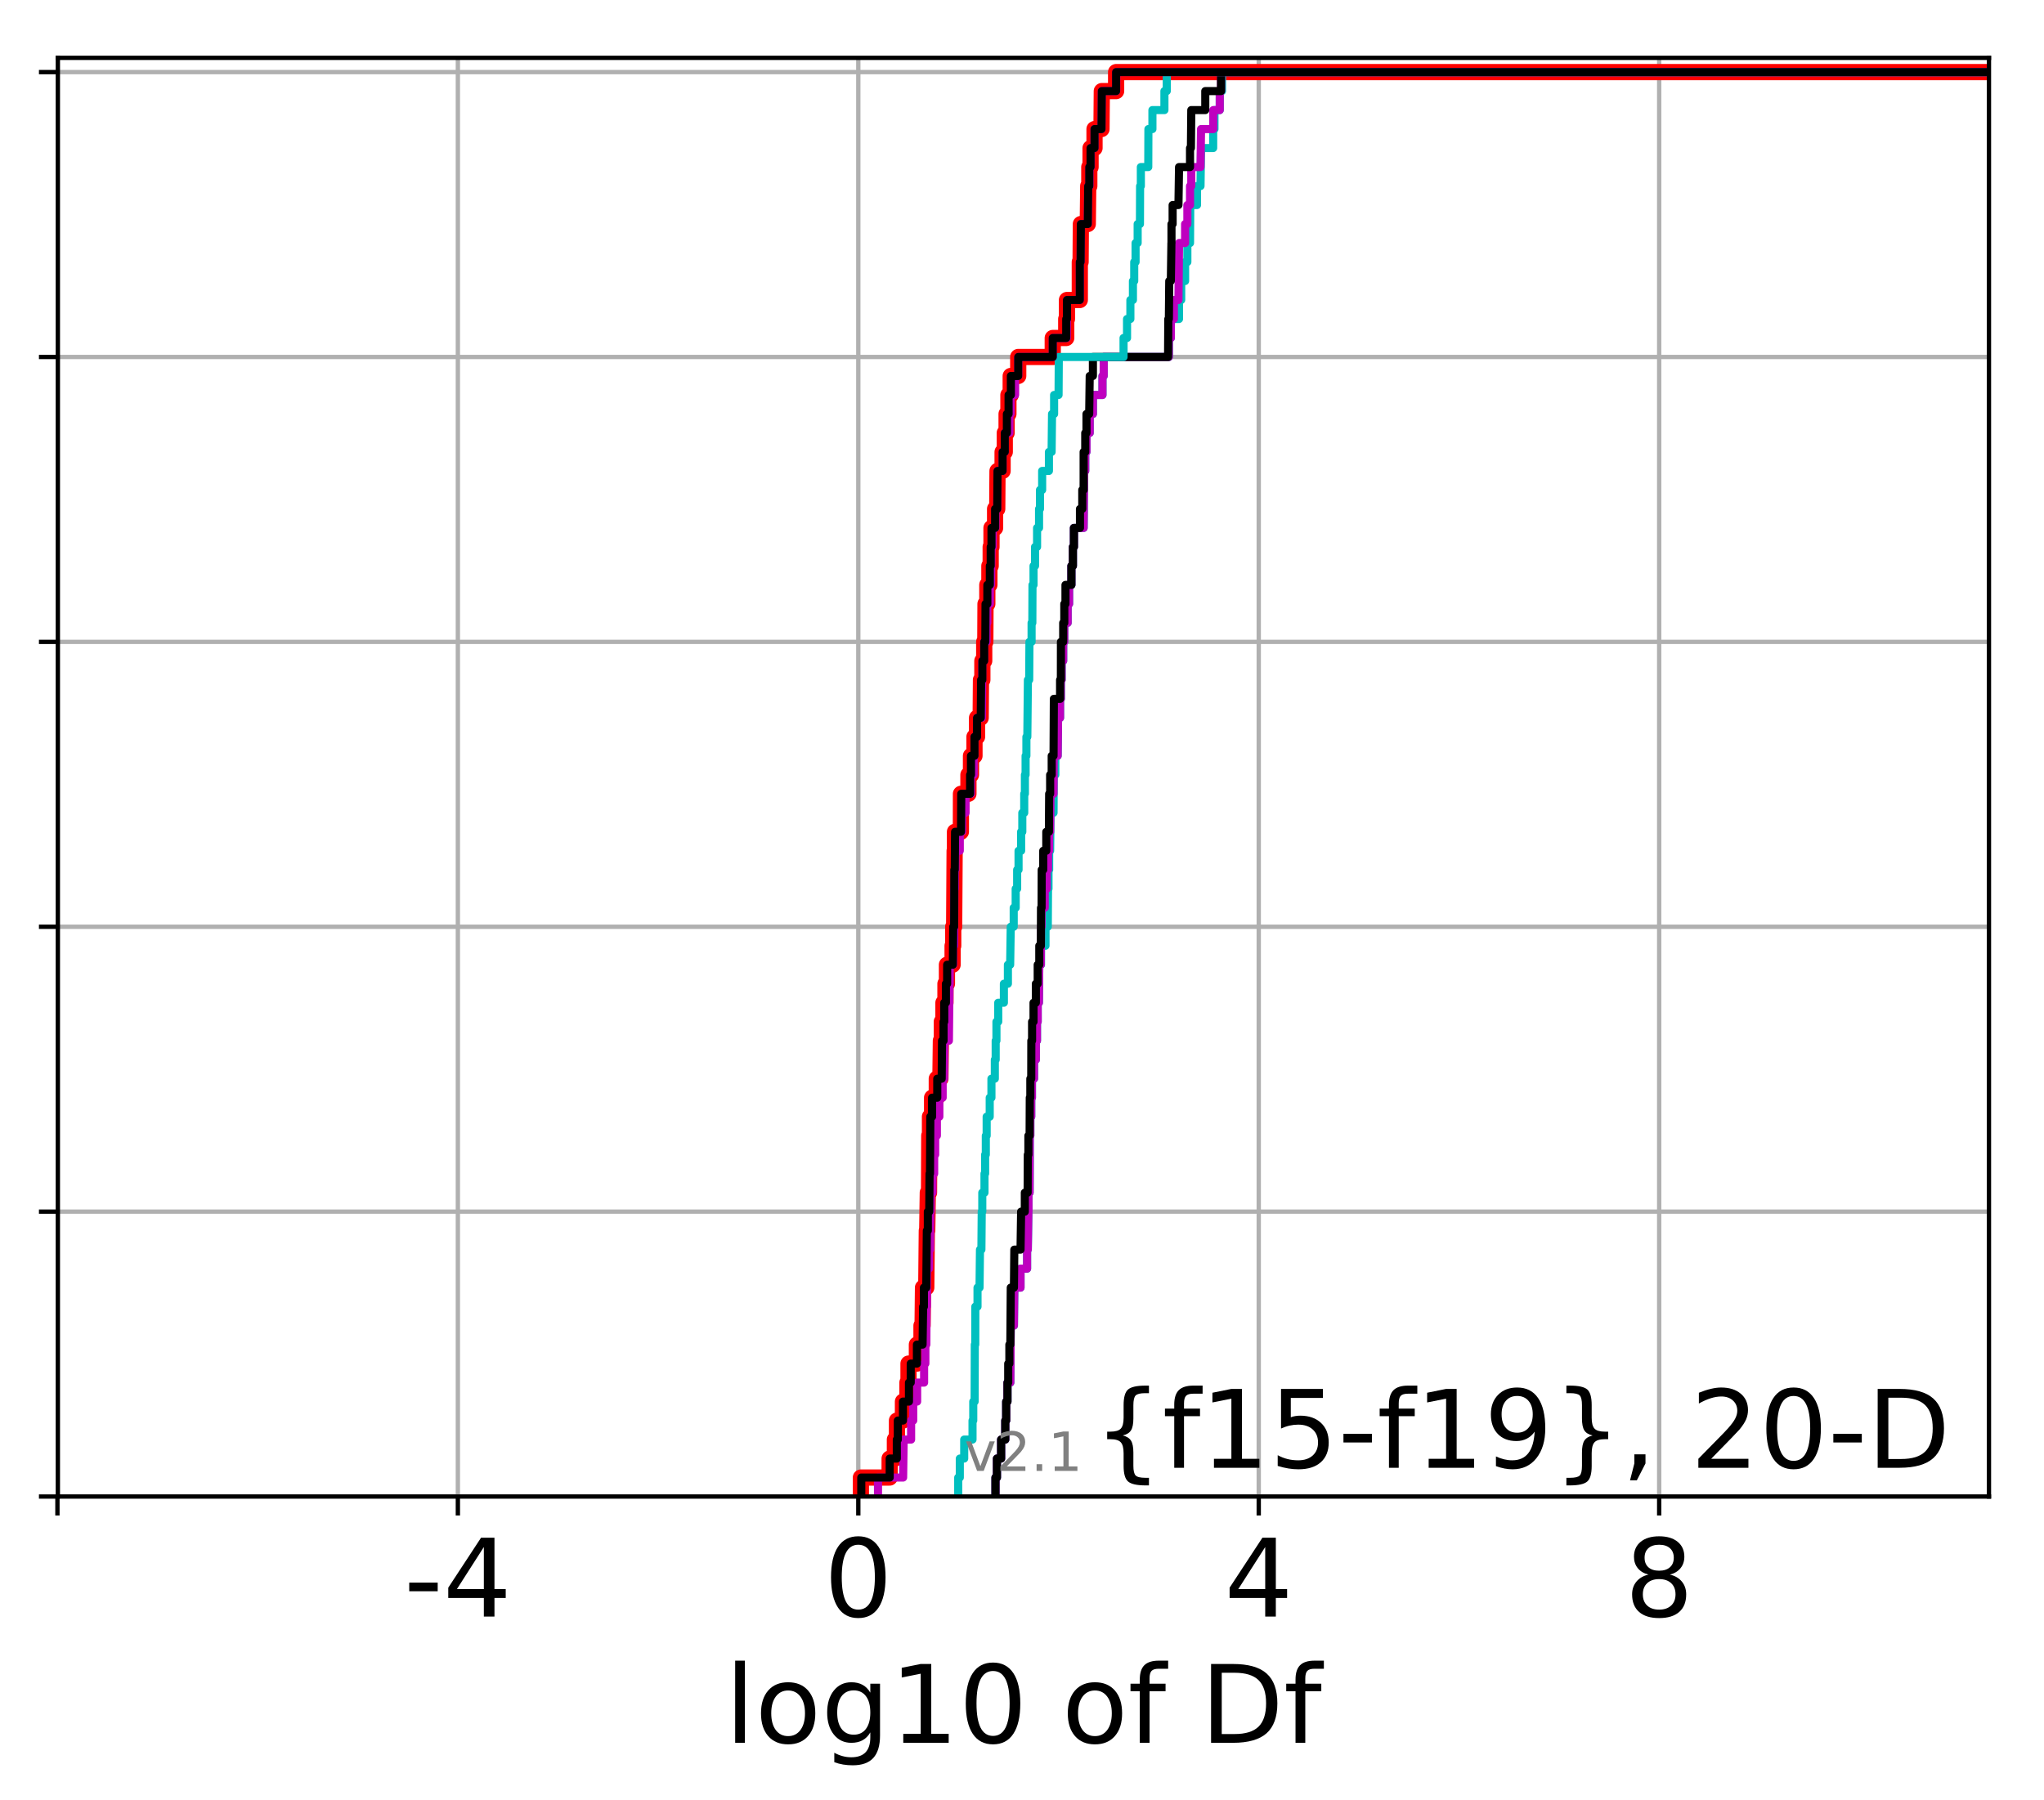 <?xml version="1.0" encoding="utf-8" standalone="no"?>
<!DOCTYPE svg PUBLIC "-//W3C//DTD SVG 1.1//EN"
  "http://www.w3.org/Graphics/SVG/1.1/DTD/svg11.dtd">
<!-- Created with matplotlib (http://matplotlib.org/) -->
<svg height="333pt" version="1.1" viewBox="0 0 378 333" width="378pt" xmlns="http://www.w3.org/2000/svg" xmlns:xlink="http://www.w3.org/1999/xlink">
 <defs>
  <style type="text/css">
*{stroke-linecap:butt;stroke-linejoin:round;}
  </style>
 </defs>
 <g id="figure_1">
  <g id="patch_1">
   <path d="M 0 333.724 
L 378.52 333.724 
L 378.52 0 
L 0 0 
z
" style="fill:#ffffff;"/>
  </g>
  <g id="axes_1">
   <g id="patch_2">
    <path d="M 10.7 276.812 
L 367.82 276.812 
L 367.82 10.7 
L 10.7 10.7 
z
" style="fill:#ffffff;"/>
   </g>
   <g id="matplotlib.axis_1">
    <g id="xtick_1">
     <g id="line2d_1">
      <path clip-path="url(#pcff9f350a4)" d="M 10.62 276.812 
L 10.62 10.7 
" style="fill:none;stroke:#b0b0b0;stroke-linecap:square;stroke-width:0.8;"/>
     </g>
     <g id="line2d_2">
      <defs>
       <path d="M 0 0 
L 0 3.5 
" id="me2bba359dd" style="stroke:#000000;stroke-width:0.8;"/>
      </defs>
      <g>
       <use style="stroke:#000000;stroke-width:0.8;" x="10.62" xlink:href="#me2bba359dd" y="276.812"/>
      </g>
     </g>
    </g>
    <g id="xtick_2">
     <g id="line2d_3">
      <path clip-path="url(#pcff9f350a4)" d="M 84.674 276.812 
L 84.674 10.7 
" style="fill:none;stroke:#b0b0b0;stroke-linecap:square;stroke-width:0.8;"/>
     </g>
     <g id="line2d_4">
      <g>
       <use style="stroke:#000000;stroke-width:0.8;" x="84.674" xlink:href="#me2bba359dd" y="276.812"/>
      </g>
     </g>
     <g id="text_1">
      <!-- -4 -->
      <defs>
       <path d="M 4.891 31.391 
L 31.203 31.391 
L 31.203 23.391 
L 4.891 23.391 
z
" id="DejaVuSans-2d"/>
       <path d="M 37.797 64.312 
L 12.891 25.391 
L 37.797 25.391 
z
M 35.203 72.906 
L 47.609 72.906 
L 47.609 25.391 
L 58.016 25.391 
L 58.016 17.188 
L 47.609 17.188 
L 47.609 0 
L 37.797 0 
L 37.797 17.188 
L 4.891 17.188 
L 4.891 26.703 
z
" id="DejaVuSans-34"/>
      </defs>
      <g transform="translate(74.703 299.009)scale(0.2 -0.2)">
       <use xlink:href="#DejaVuSans-2d"/>
       <use x="36.084" xlink:href="#DejaVuSans-34"/>
      </g>
     </g>
    </g>
    <g id="xtick_3">
     <g id="line2d_5">
      <path clip-path="url(#pcff9f350a4)" d="M 158.728 276.812 
L 158.728 10.7 
" style="fill:none;stroke:#b0b0b0;stroke-linecap:square;stroke-width:0.8;"/>
     </g>
     <g id="line2d_6">
      <g>
       <use style="stroke:#000000;stroke-width:0.8;" x="158.728" xlink:href="#me2bba359dd" y="276.812"/>
      </g>
     </g>
     <g id="text_2">
      <!-- 0 -->
      <defs>
       <path d="M 31.781 66.406 
Q 24.172 66.406 20.328 58.906 
Q 16.5 51.422 16.5 36.375 
Q 16.5 21.391 20.328 13.891 
Q 24.172 6.391 31.781 6.391 
Q 39.453 6.391 43.281 13.891 
Q 47.125 21.391 47.125 36.375 
Q 47.125 51.422 43.281 58.906 
Q 39.453 66.406 31.781 66.406 
M 31.781 74.219 
Q 44.047 74.219 50.516 64.516 
Q 56.984 54.828 56.984 36.375 
Q 56.984 17.969 50.516 8.266 
Q 44.047 -1.422 31.781 -1.422 
Q 19.531 -1.422 13.062 8.266 
Q 6.594 17.969 6.594 36.375 
Q 6.594 54.828 13.062 64.516 
Q 19.531 74.219 31.781 74.219 
" id="DejaVuSans-30"/>
      </defs>
      <g transform="translate(152.365 299.009)scale(0.2 -0.2)">
       <use xlink:href="#DejaVuSans-30"/>
      </g>
     </g>
    </g>
    <g id="xtick_4">
     <g id="line2d_7">
      <path clip-path="url(#pcff9f350a4)" d="M 232.781 276.812 
L 232.781 10.7 
" style="fill:none;stroke:#b0b0b0;stroke-linecap:square;stroke-width:0.8;"/>
     </g>
     <g id="line2d_8">
      <g>
       <use style="stroke:#000000;stroke-width:0.8;" x="232.781" xlink:href="#me2bba359dd" y="276.812"/>
      </g>
     </g>
     <g id="text_3">
      <!-- 4 -->
      <g transform="translate(226.419 299.009)scale(0.2 -0.2)">
       <use xlink:href="#DejaVuSans-34"/>
      </g>
     </g>
    </g>
    <g id="xtick_5">
     <g id="line2d_9">
      <path clip-path="url(#pcff9f350a4)" d="M 306.835 276.812 
L 306.835 10.7 
" style="fill:none;stroke:#b0b0b0;stroke-linecap:square;stroke-width:0.8;"/>
     </g>
     <g id="line2d_10">
      <g>
       <use style="stroke:#000000;stroke-width:0.8;" x="306.835" xlink:href="#me2bba359dd" y="276.812"/>
      </g>
     </g>
     <g id="text_4">
      <!-- 8 -->
      <defs>
       <path d="M 31.781 34.625 
Q 24.75 34.625 20.719 30.859 
Q 16.703 27.094 16.703 20.516 
Q 16.703 13.922 20.719 10.156 
Q 24.75 6.391 31.781 6.391 
Q 38.812 6.391 42.859 10.172 
Q 46.922 13.969 46.922 20.516 
Q 46.922 27.094 42.891 30.859 
Q 38.875 34.625 31.781 34.625 
M 21.922 38.812 
Q 15.578 40.375 12.031 44.719 
Q 8.5 49.078 8.5 55.328 
Q 8.5 64.062 14.719 69.141 
Q 20.953 74.219 31.781 74.219 
Q 42.672 74.219 48.875 69.141 
Q 55.078 64.062 55.078 55.328 
Q 55.078 49.078 51.531 44.719 
Q 48 40.375 41.703 38.812 
Q 48.828 37.156 52.797 32.312 
Q 56.781 27.484 56.781 20.516 
Q 56.781 9.906 50.312 4.234 
Q 43.844 -1.422 31.781 -1.422 
Q 19.734 -1.422 13.25 4.234 
Q 6.781 9.906 6.781 20.516 
Q 6.781 27.484 10.781 32.312 
Q 14.797 37.156 21.922 38.812 
M 18.312 54.391 
Q 18.312 48.734 21.844 45.562 
Q 25.391 42.391 31.781 42.391 
Q 38.141 42.391 41.719 45.562 
Q 45.312 48.734 45.312 54.391 
Q 45.312 60.062 41.719 63.234 
Q 38.141 66.406 31.781 66.406 
Q 25.391 66.406 21.844 63.234 
Q 18.312 60.062 18.312 54.391 
" id="DejaVuSans-38"/>
      </defs>
      <g transform="translate(300.473 299.009)scale(0.2 -0.2)">
       <use xlink:href="#DejaVuSans-38"/>
      </g>
     </g>
    </g>
    <g id="text_5">
     <!-- log10 of Df -->
     <defs>
      <path d="M 9.422 75.984 
L 18.406 75.984 
L 18.406 0 
L 9.422 0 
z
" id="DejaVuSans-6c"/>
      <path d="M 30.609 48.391 
Q 23.391 48.391 19.188 42.75 
Q 14.984 37.109 14.984 27.297 
Q 14.984 17.484 19.156 11.844 
Q 23.344 6.203 30.609 6.203 
Q 37.797 6.203 41.984 11.859 
Q 46.188 17.531 46.188 27.297 
Q 46.188 37.016 41.984 42.703 
Q 37.797 48.391 30.609 48.391 
M 30.609 56 
Q 42.328 56 49.016 48.375 
Q 55.719 40.766 55.719 27.297 
Q 55.719 13.875 49.016 6.219 
Q 42.328 -1.422 30.609 -1.422 
Q 18.844 -1.422 12.172 6.219 
Q 5.516 13.875 5.516 27.297 
Q 5.516 40.766 12.172 48.375 
Q 18.844 56 30.609 56 
" id="DejaVuSans-6f"/>
      <path d="M 45.406 27.984 
Q 45.406 37.75 41.375 43.109 
Q 37.359 48.484 30.078 48.484 
Q 22.859 48.484 18.828 43.109 
Q 14.797 37.75 14.797 27.984 
Q 14.797 18.266 18.828 12.891 
Q 22.859 7.516 30.078 7.516 
Q 37.359 7.516 41.375 12.891 
Q 45.406 18.266 45.406 27.984 
M 54.391 6.781 
Q 54.391 -7.172 48.188 -13.984 
Q 42 -20.797 29.203 -20.797 
Q 24.469 -20.797 20.266 -20.094 
Q 16.062 -19.391 12.109 -17.922 
L 12.109 -9.188 
Q 16.062 -11.328 19.922 -12.344 
Q 23.781 -13.375 27.781 -13.375 
Q 36.625 -13.375 41.016 -8.766 
Q 45.406 -4.156 45.406 5.172 
L 45.406 9.625 
Q 42.625 4.781 38.281 2.391 
Q 33.938 0 27.875 0 
Q 17.828 0 11.672 7.656 
Q 5.516 15.328 5.516 27.984 
Q 5.516 40.672 11.672 48.328 
Q 17.828 56 27.875 56 
Q 33.938 56 38.281 53.609 
Q 42.625 51.219 45.406 46.391 
L 45.406 54.688 
L 54.391 54.688 
z
" id="DejaVuSans-67"/>
      <path d="M 12.406 8.297 
L 28.516 8.297 
L 28.516 63.922 
L 10.984 60.406 
L 10.984 69.391 
L 28.422 72.906 
L 38.281 72.906 
L 38.281 8.297 
L 54.391 8.297 
L 54.391 0 
L 12.406 0 
z
" id="DejaVuSans-31"/>
      <path id="DejaVuSans-20"/>
      <path d="M 37.109 75.984 
L 37.109 68.5 
L 28.516 68.5 
Q 23.688 68.5 21.797 66.547 
Q 19.922 64.594 19.922 59.516 
L 19.922 54.688 
L 34.719 54.688 
L 34.719 47.703 
L 19.922 47.703 
L 19.922 0 
L 10.891 0 
L 10.891 47.703 
L 2.297 47.703 
L 2.297 54.688 
L 10.891 54.688 
L 10.891 58.5 
Q 10.891 67.625 15.141 71.797 
Q 19.391 75.984 28.609 75.984 
z
" id="DejaVuSans-66"/>
      <path d="M 19.672 64.797 
L 19.672 8.109 
L 31.594 8.109 
Q 46.688 8.109 53.688 14.938 
Q 60.688 21.781 60.688 36.531 
Q 60.688 51.172 53.688 57.984 
Q 46.688 64.797 31.594 64.797 
z
M 9.812 72.906 
L 30.078 72.906 
Q 51.266 72.906 61.172 64.094 
Q 71.094 55.281 71.094 36.531 
Q 71.094 17.672 61.125 8.828 
Q 51.172 0 30.078 0 
L 9.812 0 
z
" id="DejaVuSans-44"/>
     </defs>
     <g transform="translate(134.074 322.365)scale(0.2 -0.2)">
      <use xlink:href="#DejaVuSans-6c"/>
      <use x="27.783" xlink:href="#DejaVuSans-6f"/>
      <use x="88.965" xlink:href="#DejaVuSans-67"/>
      <use x="152.441" xlink:href="#DejaVuSans-31"/>
      <use x="216.064" xlink:href="#DejaVuSans-30"/>
      <use x="279.688" xlink:href="#DejaVuSans-20"/>
      <use x="311.475" xlink:href="#DejaVuSans-6f"/>
      <use x="372.656" xlink:href="#DejaVuSans-66"/>
      <use x="407.861" xlink:href="#DejaVuSans-20"/>
      <use x="439.648" xlink:href="#DejaVuSans-44"/>
      <use x="516.65" xlink:href="#DejaVuSans-66"/>
     </g>
    </g>
   </g>
   <g id="matplotlib.axis_2">
    <g id="ytick_1">
     <g id="line2d_11">
      <path clip-path="url(#pcff9f350a4)" d="M 10.7 276.812 
L 367.82 276.812 
" style="fill:none;stroke:#b0b0b0;stroke-linecap:square;stroke-width:0.8;"/>
     </g>
     <g id="line2d_12">
      <defs>
       <path d="M 0 0 
L -3.5 0 
" id="m8b395b64a1" style="stroke:#000000;stroke-width:0.8;"/>
      </defs>
      <g>
       <use style="stroke:#000000;stroke-width:0.8;" x="10.7" xlink:href="#m8b395b64a1" y="276.812"/>
      </g>
     </g>
    </g>
    <g id="ytick_2">
     <g id="line2d_13">
      <path clip-path="url(#pcff9f350a4)" d="M 10.7 224.117 
L 367.82 224.117 
" style="fill:none;stroke:#b0b0b0;stroke-linecap:square;stroke-width:0.8;"/>
     </g>
     <g id="line2d_14">
      <g>
       <use style="stroke:#000000;stroke-width:0.8;" x="10.7" xlink:href="#m8b395b64a1" y="224.117"/>
      </g>
     </g>
    </g>
    <g id="ytick_3">
     <g id="line2d_15">
      <path clip-path="url(#pcff9f350a4)" d="M 10.7 171.421 
L 367.82 171.421 
" style="fill:none;stroke:#b0b0b0;stroke-linecap:square;stroke-width:0.8;"/>
     </g>
     <g id="line2d_16">
      <g>
       <use style="stroke:#000000;stroke-width:0.8;" x="10.7" xlink:href="#m8b395b64a1" y="171.421"/>
      </g>
     </g>
    </g>
    <g id="ytick_4">
     <g id="line2d_17">
      <path clip-path="url(#pcff9f350a4)" d="M 10.7 118.726 
L 367.82 118.726 
" style="fill:none;stroke:#b0b0b0;stroke-linecap:square;stroke-width:0.8;"/>
     </g>
     <g id="line2d_18">
      <g>
       <use style="stroke:#000000;stroke-width:0.8;" x="10.7" xlink:href="#m8b395b64a1" y="118.726"/>
      </g>
     </g>
    </g>
    <g id="ytick_5">
     <g id="line2d_19">
      <path clip-path="url(#pcff9f350a4)" d="M 10.7 66.03 
L 367.82 66.03 
" style="fill:none;stroke:#b0b0b0;stroke-linecap:square;stroke-width:0.8;"/>
     </g>
     <g id="line2d_20">
      <g>
       <use style="stroke:#000000;stroke-width:0.8;" x="10.7" xlink:href="#m8b395b64a1" y="66.03"/>
      </g>
     </g>
    </g>
    <g id="ytick_6">
     <g id="line2d_21">
      <path clip-path="url(#pcff9f350a4)" d="M 10.7 13.335 
L 367.82 13.335 
" style="fill:none;stroke:#b0b0b0;stroke-linecap:square;stroke-width:0.8;"/>
     </g>
     <g id="line2d_22">
      <g>
       <use style="stroke:#000000;stroke-width:0.8;" x="10.7" xlink:href="#m8b395b64a1" y="13.335"/>
      </g>
     </g>
    </g>
   </g>
   <g id="line2d_23">
    <path clip-path="url(#pcff9f350a4)" d="M 159.206 276.812 
L 159.206 273.299 
L 164.52 273.299 
L 164.52 269.786 
L 165.495 269.786 
L 165.495 266.273 
L 165.877 266.273 
L 165.877 262.76 
L 166.984 262.76 
L 166.984 259.247 
L 167.816 259.247 
L 167.816 255.734 
L 168.013 255.734 
L 168.013 252.221 
L 169.563 252.221 
L 169.563 248.708 
L 170.413 248.708 
L 170.413 245.195 
L 170.615 245.195 
L 170.691 238.169 
L 171.295 238.169 
L 171.399 227.63 
L 171.473 227.63 
L 171.579 220.604 
L 171.806 220.604 
L 171.851 210.064 
L 171.981 210.064 
L 171.981 206.551 
L 172.372 206.551 
L 172.372 203.038 
L 173.242 203.038 
L 173.242 199.525 
L 173.911 199.525 
L 173.999 192.499 
L 174.171 192.499 
L 174.171 188.986 
L 174.473 188.986 
L 174.473 185.473 
L 174.845 185.473 
L 174.845 181.96 
L 175.12 181.96 
L 175.12 178.447 
L 176.165 178.447 
L 176.165 174.934 
L 176.28 174.934 
L 176.28 171.421 
L 176.453 171.421 
L 176.54 157.369 
L 176.605 157.369 
L 176.605 153.856 
L 177.698 153.856 
L 177.712 146.83 
L 179.093 146.83 
L 179.093 143.317 
L 179.564 143.317 
L 179.564 139.804 
L 180.212 139.804 
L 180.212 136.291 
L 180.687 136.291 
L 180.687 132.778 
L 181.357 132.778 
L 181.412 125.752 
L 181.669 125.752 
L 181.669 122.239 
L 182.011 122.239 
L 182.011 118.726 
L 182.215 118.726 
L 182.251 111.7 
L 182.587 111.7 
L 182.587 108.187 
L 182.967 108.187 
L 182.967 104.674 
L 183.208 104.674 
L 183.208 101.161 
L 183.359 101.161 
L 183.359 97.647 
L 184.024 97.647 
L 184.024 94.134 
L 184.421 94.134 
L 184.471 87.108 
L 185.411 87.108 
L 185.411 83.595 
L 185.815 83.595 
L 185.815 80.082 
L 186.151 80.082 
L 186.151 76.569 
L 186.488 76.569 
L 186.488 73.056 
L 186.911 73.056 
L 186.911 69.543 
L 188.302 69.543 
L 188.302 66.03 
L 194.686 66.03 
L 194.686 62.517 
L 197.18 62.517 
L 197.18 59.004 
L 197.313 59.004 
L 197.313 55.491 
L 199.691 55.491 
L 199.691 48.465 
L 199.837 48.465 
L 199.885 41.439 
L 201.165 41.439 
L 201.247 34.413 
L 201.446 34.413 
L 201.446 30.9 
L 201.679 30.9 
L 201.679 27.387 
L 202.411 27.387 
L 202.411 23.874 
L 203.7 23.874 
L 203.759 16.848 
L 206.405 16.848 
L 206.405 13.335 
L 206.405 13.335 
L 367.82 13.335 
L 367.82 13.335 
" style="fill:none;stroke:#ff0000;stroke-linecap:square;stroke-width:3;"/>
   </g>
   <g id="line2d_24">
    <path clip-path="url(#pcff9f350a4)" d="M 184.102 276.812 
L 184.102 273.299 
L 184.365 273.299 
L 184.365 269.786 
L 185.139 269.786 
L 185.139 266.273 
L 185.91 266.273 
L 185.91 262.76 
L 186.075 262.76 
L 186.075 259.247 
L 186.312 259.247 
L 186.312 255.734 
L 186.843 255.734 
L 186.922 245.195 
L 187.508 245.195 
L 187.58 238.169 
L 188.728 238.169 
L 188.728 234.656 
L 189.943 234.656 
L 189.943 231.143 
L 190.073 231.143 
L 190.18 224.117 
L 190.197 224.117 
L 190.197 220.604 
L 190.406 220.604 
L 190.441 210.064 
L 190.541 210.064 
L 190.541 206.551 
L 190.708 206.551 
L 190.708 203.038 
L 190.841 203.038 
L 190.841 199.525 
L 191.225 199.525 
L 191.225 196.012 
L 191.563 196.012 
L 191.563 192.499 
L 191.769 192.499 
L 191.769 188.986 
L 191.904 188.986 
L 191.904 185.473 
L 192.13 185.473 
L 192.197 178.447 
L 192.515 178.447 
L 192.515 174.934 
L 193.345 174.934 
L 193.345 171.421 
L 193.77 171.421 
L 193.81 164.395 
L 193.901 164.395 
L 193.901 160.882 
L 194.022 160.882 
L 194.022 157.369 
L 194.204 157.369 
L 194.28 150.343 
L 194.833 150.343 
L 194.867 143.317 
L 195.168 143.317 
L 195.168 139.804 
L 195.597 139.804 
L 195.672 132.778 
L 196.039 132.778 
L 196.039 129.265 
L 196.19 129.265 
L 196.19 125.752 
L 196.332 125.752 
L 196.332 122.239 
L 196.618 122.239 
L 196.618 118.726 
L 196.822 118.726 
L 196.822 115.213 
L 197.444 115.213 
L 197.444 111.7 
L 197.709 111.7 
L 197.709 108.187 
L 198.135 108.187 
L 198.135 104.674 
L 198.414 104.674 
L 198.414 101.161 
L 198.604 101.161 
L 198.604 97.647 
L 200.398 97.647 
L 200.504 87.108 
L 200.696 87.108 
L 200.696 83.595 
L 200.926 83.595 
L 200.926 80.082 
L 201.521 80.082 
L 201.521 76.569 
L 202.113 76.569 
L 202.113 73.056 
L 203.883 73.056 
L 203.883 69.543 
L 204.11 69.543 
L 204.11 66.03 
L 216.162 66.03 
L 216.162 62.517 
L 216.526 62.517 
L 216.526 59.004 
L 218.035 59.004 
L 218.035 55.491 
L 218.442 55.491 
L 218.442 51.978 
L 219.163 51.978 
L 219.163 48.465 
L 219.582 48.465 
L 219.582 44.952 
L 220.073 44.952 
L 220.114 37.926 
L 221.366 37.926 
L 221.366 34.413 
L 222.013 34.413 
L 222.11 27.387 
L 224.354 27.387 
L 224.354 23.874 
L 224.595 23.874 
L 224.595 20.361 
L 225.57 20.361 
L 225.57 16.848 
L 225.994 16.848 
L 225.994 13.335 
L 225.994 13.335 
L 367.82 13.335 
L 367.82 13.335 
" style="fill:none;stroke:#00bfbf;stroke-linecap:square;stroke-width:1.5;"/>
   </g>
   <g id="line2d_25">
    <path clip-path="url(#pcff9f350a4)" d="M 184.102 276.812 
L 184.102 273.299 
L 184.365 273.299 
L 184.365 269.786 
L 185.139 269.786 
L 185.139 266.273 
L 185.91 266.273 
L 185.91 262.76 
L 186.075 262.76 
L 186.075 259.247 
L 186.312 259.247 
L 186.312 255.734 
L 186.843 255.734 
L 186.922 245.195 
L 187.508 245.195 
L 187.58 238.169 
L 188.728 238.169 
L 188.728 234.656 
L 189.943 234.656 
L 189.943 231.143 
L 190.073 231.143 
L 190.18 224.117 
L 190.197 224.117 
L 190.197 220.604 
L 190.406 220.604 
L 190.441 210.064 
L 190.541 210.064 
L 190.541 206.551 
L 190.708 206.551 
L 190.708 203.038 
L 190.841 203.038 
L 190.841 199.525 
L 191.225 199.525 
L 191.225 196.012 
L 191.563 196.012 
L 191.563 192.499 
L 191.769 192.499 
L 191.769 188.986 
L 191.904 188.986 
L 191.904 185.473 
L 192.13 185.473 
L 192.197 178.447 
L 192.489 178.447 
L 192.515 171.421 
L 192.623 171.421 
L 192.623 167.908 
L 193.205 167.908 
L 193.205 164.395 
L 193.577 164.395 
L 193.577 160.882 
L 193.81 160.882 
L 193.81 157.369 
L 194.022 157.369 
L 194.022 153.856 
L 194.204 153.856 
L 194.28 146.83 
L 194.833 146.83 
L 194.867 139.804 
L 195.597 139.804 
L 195.672 132.778 
L 196.039 132.778 
L 196.039 129.265 
L 196.19 129.265 
L 196.19 125.752 
L 196.332 125.752 
L 196.332 122.239 
L 196.618 122.239 
L 196.618 118.726 
L 196.822 118.726 
L 196.822 115.213 
L 197.444 115.213 
L 197.444 111.7 
L 197.709 111.7 
L 197.709 108.187 
L 198.135 108.187 
L 198.135 104.674 
L 198.414 104.674 
L 198.414 101.161 
L 198.604 101.161 
L 198.604 97.647 
L 200.398 97.647 
L 200.504 87.108 
L 200.696 87.108 
L 200.696 83.595 
L 200.926 83.595 
L 200.926 80.082 
L 201.521 80.082 
L 201.521 76.569 
L 202.113 76.569 
L 202.113 73.056 
L 203.883 73.056 
L 203.883 69.543 
L 204.11 69.543 
L 204.11 66.03 
L 216.162 66.03 
L 216.162 62.517 
L 216.526 62.517 
L 216.526 59.004 
L 217.087 59.004 
L 217.087 55.491 
L 217.933 55.491 
L 218.041 44.952 
L 219.163 44.952 
L 219.163 41.439 
L 219.582 41.439 
L 219.582 37.926 
L 220.073 37.926 
L 220.073 34.413 
L 220.306 34.413 
L 220.306 30.9 
L 222.013 30.9 
L 222.11 23.874 
L 224.377 23.874 
L 224.377 20.361 
L 225.57 20.361 
L 225.57 16.848 
L 225.807 16.848 
L 225.807 13.335 
L 225.807 13.335 
L 367.82 13.335 
L 367.82 13.335 
" style="fill:none;stroke:#bf00bf;stroke-linecap:square;stroke-width:1.5;"/>
   </g>
   <g id="line2d_26">
    <path clip-path="url(#pcff9f350a4)" d="M 184.09 276.812 
L 184.09 273.299 
L 184.365 273.299 
L 184.365 269.786 
L 185.139 269.786 
L 185.139 266.273 
L 185.91 266.273 
L 185.91 262.76 
L 186.075 262.76 
L 186.075 259.247 
L 186.312 259.247 
L 186.312 255.734 
L 186.451 255.734 
L 186.451 252.221 
L 186.663 252.221 
L 186.663 248.708 
L 186.843 248.708 
L 186.922 238.169 
L 187.508 238.169 
L 187.58 231.143 
L 188.728 231.143 
L 188.838 224.117 
L 189.523 224.117 
L 189.523 220.604 
L 190.042 220.604 
L 190.073 213.577 
L 190.18 213.577 
L 190.18 210.064 
L 190.406 210.064 
L 190.438 203.038 
L 190.541 203.038 
L 190.541 199.525 
L 190.708 199.525 
L 190.724 192.499 
L 190.864 192.499 
L 190.864 188.986 
L 191.134 188.986 
L 191.134 185.473 
L 191.563 185.473 
L 191.563 181.96 
L 191.904 181.96 
L 191.904 178.447 
L 192.197 178.447 
L 192.197 174.934 
L 192.489 174.934 
L 192.515 167.908 
L 192.623 167.908 
L 192.644 160.882 
L 192.929 160.882 
L 192.929 157.369 
L 193.493 157.369 
L 193.493 153.856 
L 193.976 153.856 
L 194.022 146.83 
L 194.204 146.83 
L 194.204 143.317 
L 194.492 143.317 
L 194.492 139.804 
L 194.833 139.804 
L 194.891 129.265 
L 196.042 129.265 
L 196.042 125.752 
L 196.19 125.752 
L 196.201 118.726 
L 196.618 118.726 
L 196.618 115.213 
L 196.822 115.213 
L 196.822 111.7 
L 197.041 111.7 
L 197.041 108.187 
L 198.135 108.187 
L 198.135 104.674 
L 198.414 104.674 
L 198.414 101.161 
L 198.604 101.161 
L 198.604 97.647 
L 199.719 97.647 
L 199.719 94.134 
L 200.145 94.134 
L 200.145 90.621 
L 200.398 90.621 
L 200.398 83.595 
L 200.696 83.595 
L 200.696 80.082 
L 200.926 80.082 
L 200.926 76.569 
L 201.426 76.569 
L 201.521 69.543 
L 202.113 69.543 
L 202.113 66.03 
L 216.014 66.03 
L 216.055 59.004 
L 216.162 59.004 
L 216.231 51.978 
L 216.526 51.978 
L 216.631 44.952 
L 216.645 44.952 
L 216.645 41.439 
L 216.856 41.439 
L 216.856 37.926 
L 217.933 37.926 
L 218.041 30.9 
L 220.073 30.9 
L 220.073 27.387 
L 220.238 27.387 
L 220.306 20.361 
L 222.894 20.361 
L 222.894 16.848 
L 225.807 16.848 
L 225.807 13.335 
L 225.807 13.335 
L 367.82 13.335 
L 367.82 13.335 
" style="fill:none;stroke:#000000;stroke-linecap:square;stroke-width:1.5;"/>
   </g>
   <g id="line2d_27">
    <path clip-path="url(#pcff9f350a4)" d="M 177.205 276.812 
L 177.205 273.299 
L 177.499 273.299 
L 177.499 269.786 
L 178.312 269.786 
L 178.312 266.273 
L 179.85 266.273 
L 179.85 262.76 
L 179.986 262.76 
L 179.986 259.247 
L 180.239 259.247 
L 180.272 248.708 
L 180.358 248.708 
L 180.369 241.682 
L 180.774 241.682 
L 180.774 238.169 
L 181.148 238.169 
L 181.228 231.143 
L 181.493 231.143 
L 181.553 224.117 
L 181.656 224.117 
L 181.656 220.604 
L 182.064 220.604 
L 182.064 217.09 
L 182.18 217.09 
L 182.18 213.577 
L 182.308 213.577 
L 182.308 210.064 
L 182.464 210.064 
L 182.464 206.551 
L 183.029 206.551 
L 183.029 203.038 
L 183.348 203.038 
L 183.348 199.525 
L 183.976 199.525 
L 183.976 196.012 
L 184.133 196.012 
L 184.133 192.499 
L 184.274 192.499 
L 184.274 188.986 
L 184.606 188.986 
L 184.606 185.473 
L 185.65 185.473 
L 185.65 181.96 
L 186.393 181.96 
L 186.393 178.447 
L 186.81 178.447 
L 186.917 171.421 
L 187.467 171.421 
L 187.467 167.908 
L 187.832 167.908 
L 187.832 164.395 
L 188.104 164.395 
L 188.104 160.882 
L 188.362 160.882 
L 188.362 157.369 
L 188.838 157.369 
L 188.838 153.856 
L 189.057 153.856 
L 189.057 150.343 
L 189.413 150.343 
L 189.413 146.83 
L 189.537 146.83 
L 189.537 143.317 
L 189.665 143.317 
L 189.665 139.804 
L 189.814 139.804 
L 189.814 136.291 
L 189.985 136.291 
L 190.093 125.752 
L 190.331 125.752 
L 190.377 118.726 
L 190.773 118.726 
L 190.773 115.213 
L 190.911 115.213 
L 190.941 108.187 
L 191.134 108.187 
L 191.134 104.674 
L 191.411 104.674 
L 191.411 101.161 
L 191.788 101.161 
L 191.788 97.647 
L 192.153 97.647 
L 192.153 94.134 
L 192.326 94.134 
L 192.326 90.621 
L 192.726 90.621 
L 192.726 87.108 
L 193.979 87.108 
L 193.979 83.595 
L 194.476 83.595 
L 194.555 76.569 
L 194.937 76.569 
L 194.937 73.056 
L 195.762 73.056 
L 195.806 66.03 
L 207.78 66.03 
L 207.78 62.517 
L 208.425 62.517 
L 208.425 59.004 
L 209.043 59.004 
L 209.043 55.491 
L 209.514 55.491 
L 209.514 51.978 
L 209.754 51.978 
L 209.754 48.465 
L 210.004 48.465 
L 210.004 44.952 
L 210.389 44.952 
L 210.389 41.439 
L 210.812 41.439 
L 210.839 34.413 
L 210.979 34.413 
L 210.979 30.9 
L 212.351 30.9 
L 212.376 23.874 
L 213.119 23.874 
L 213.119 20.361 
L 215.338 20.361 
L 215.338 16.848 
L 215.771 16.848 
L 215.771 13.335 
L 215.771 13.335 
L 367.82 13.335 
L 367.82 13.335 
" style="fill:none;stroke:#00bfbf;stroke-linecap:square;stroke-width:1.5;"/>
   </g>
   <g id="line2d_28">
    <path clip-path="url(#pcff9f350a4)" d="M 162.371 276.812 
L 162.371 273.299 
L 167.017 273.299 
L 167.117 266.273 
L 168.493 266.273 
L 168.493 262.76 
L 168.885 262.76 
L 168.885 259.247 
L 169.607 259.247 
L 169.607 255.734 
L 170.897 255.734 
L 170.897 252.221 
L 171.129 252.221 
L 171.129 248.708 
L 171.308 248.708 
L 171.349 241.682 
L 171.42 241.682 
L 171.456 234.656 
L 171.813 234.656 
L 171.813 231.143 
L 171.996 231.143 
L 172.06 224.117 
L 172.129 224.117 
L 172.129 220.604 
L 172.455 220.604 
L 172.455 217.09 
L 172.756 217.09 
L 172.756 213.577 
L 172.945 213.577 
L 172.945 210.064 
L 173.257 210.064 
L 173.257 206.551 
L 173.717 206.551 
L 173.717 203.038 
L 174.328 203.038 
L 174.328 199.525 
L 174.605 199.525 
L 174.648 192.499 
L 175.482 192.499 
L 175.592 181.96 
L 175.629 181.96 
L 175.629 178.447 
L 176.285 178.447 
L 176.285 174.934 
L 176.462 174.934 
L 176.504 164.395 
L 176.578 164.395 
L 176.578 160.882 
L 176.699 160.882 
L 176.699 157.369 
L 177.495 157.369 
L 177.495 153.856 
L 177.942 153.856 
L 177.942 150.343 
L 178.561 150.343 
L 178.561 146.83 
L 179.575 146.83 
L 179.575 143.317 
L 180.059 143.317 
L 180.059 139.804 
L 180.219 139.804 
L 180.219 136.291 
L 180.696 136.291 
L 180.696 132.778 
L 181.584 132.778 
L 181.67 122.239 
L 182.013 122.239 
L 182.013 118.726 
L 182.445 118.726 
L 182.445 115.213 
L 182.585 115.213 
L 182.585 111.7 
L 183.072 111.7 
L 183.072 108.187 
L 183.281 108.187 
L 183.366 101.161 
L 183.597 101.161 
L 183.597 97.647 
L 184.112 97.647 
L 184.112 94.134 
L 184.423 94.134 
L 184.475 87.108 
L 185.417 87.108 
L 185.417 83.595 
L 185.822 83.595 
L 185.822 80.082 
L 186.664 80.082 
L 186.664 76.569 
L 186.904 76.569 
L 186.904 73.056 
L 187.719 73.056 
L 187.719 69.543 
L 188.311 69.543 
L 188.311 66.03 
L 194.698 66.03 
L 194.698 62.517 
L 197.289 62.517 
L 197.333 55.491 
L 199.692 55.491 
L 199.702 48.465 
L 199.838 48.465 
L 199.903 41.439 
L 201.169 41.439 
L 201.247 34.413 
L 201.482 34.413 
L 201.482 30.9 
L 201.725 30.9 
L 201.725 27.387 
L 202.411 27.387 
L 202.411 23.874 
L 203.7 23.874 
L 203.76 16.848 
L 206.425 16.848 
L 206.425 13.335 
L 206.425 13.335 
L 367.82 13.335 
L 367.82 13.335 
" style="fill:none;stroke:#bf00bf;stroke-linecap:square;stroke-width:1.5;"/>
   </g>
   <g id="line2d_29">
    <path clip-path="url(#pcff9f350a4)" d="M 159.277 276.812 
L 159.277 273.299 
L 164.534 273.299 
L 164.534 269.786 
L 165.849 269.786 
L 165.849 266.273 
L 166.037 266.273 
L 166.037 262.76 
L 166.987 262.76 
L 166.987 259.247 
L 168.095 259.247 
L 168.095 255.734 
L 168.423 255.734 
L 168.423 252.221 
L 169.567 252.221 
L 169.567 248.708 
L 170.612 248.708 
L 170.714 241.682 
L 170.861 241.682 
L 170.861 238.169 
L 171.299 238.169 
L 171.399 227.63 
L 171.587 227.63 
L 171.587 224.117 
L 171.848 224.117 
L 171.904 217.09 
L 171.983 217.09 
L 172.047 206.551 
L 172.372 206.551 
L 172.372 203.038 
L 173.33 203.038 
L 173.33 199.525 
L 174.148 199.525 
L 174.213 192.499 
L 174.492 192.499 
L 174.492 188.986 
L 174.622 188.986 
L 174.622 185.473 
L 174.928 185.473 
L 174.928 181.96 
L 175.155 181.96 
L 175.155 178.447 
L 176.213 178.447 
L 176.28 171.421 
L 176.453 171.421 
L 176.489 160.882 
L 176.565 160.882 
L 176.624 153.856 
L 177.725 153.856 
L 177.763 146.83 
L 179.402 146.83 
L 179.402 143.317 
L 179.564 143.317 
L 179.564 139.804 
L 180.212 139.804 
L 180.212 136.291 
L 180.687 136.291 
L 180.687 132.778 
L 181.372 132.778 
L 181.443 125.752 
L 181.669 125.752 
L 181.669 122.239 
L 182.011 122.239 
L 182.011 118.726 
L 182.218 118.726 
L 182.258 111.7 
L 182.592 111.7 
L 182.592 108.187 
L 183.052 108.187 
L 183.052 104.674 
L 183.213 104.674 
L 183.213 101.161 
L 183.359 101.161 
L 183.359 97.647 
L 184.03 97.647 
L 184.03 94.134 
L 184.421 94.134 
L 184.471 87.108 
L 185.411 87.108 
L 185.411 83.595 
L 185.815 83.595 
L 185.815 80.082 
L 186.204 80.082 
L 186.204 76.569 
L 186.52 76.569 
L 186.52 73.056 
L 186.942 73.056 
L 186.942 69.543 
L 188.302 69.543 
L 188.302 66.03 
L 194.686 66.03 
L 194.686 62.517 
L 197.18 62.517 
L 197.18 59.004 
L 197.313 59.004 
L 197.313 55.491 
L 199.691 55.491 
L 199.691 48.465 
L 199.837 48.465 
L 199.885 41.439 
L 201.165 41.439 
L 201.247 34.413 
L 201.446 34.413 
L 201.446 30.9 
L 201.679 30.9 
L 201.679 27.387 
L 202.411 27.387 
L 202.411 23.874 
L 203.7 23.874 
L 203.759 16.848 
L 206.405 16.848 
L 206.405 13.335 
L 206.405 13.335 
L 367.82 13.335 
L 367.82 13.335 
" style="fill:none;stroke:#000000;stroke-linecap:square;stroke-width:1.5;"/>
   </g>
   <g id="patch_3">
    <path d="M 10.7 276.812 
L 10.7 10.7 
" style="fill:none;stroke:#000000;stroke-linecap:square;stroke-linejoin:miter;stroke-width:0.8;"/>
   </g>
   <g id="patch_4">
    <path d="M 367.82 276.812 
L 367.82 10.7 
" style="fill:none;stroke:#000000;stroke-linecap:square;stroke-linejoin:miter;stroke-width:0.8;"/>
   </g>
   <g id="patch_5">
    <path d="M 10.7 276.812 
L 367.82 276.812 
" style="fill:none;stroke:#000000;stroke-linecap:square;stroke-linejoin:miter;stroke-width:0.8;"/>
   </g>
   <g id="patch_6">
    <path d="M 10.7 10.7 
L 367.82 10.7 
" style="fill:none;stroke:#000000;stroke-linecap:square;stroke-linejoin:miter;stroke-width:0.8;"/>
   </g>
   <g id="text_6">
    <!-- {f15-f19}, 20-D -->
    <defs>
     <path d="M 51.125 -9.281 
L 51.125 -16.312 
L 48.094 -16.312 
Q 35.938 -16.312 31.812 -12.688 
Q 27.688 -9.078 27.688 1.703 
L 27.688 13.375 
Q 27.688 20.75 25.047 23.578 
Q 22.406 26.422 15.484 26.422 
L 12.5 26.422 
L 12.5 33.406 
L 15.484 33.406 
Q 22.469 33.406 25.078 36.203 
Q 27.688 39.016 27.688 46.297 
L 27.688 58.016 
Q 27.688 68.797 31.812 72.391 
Q 35.938 75.984 48.094 75.984 
L 51.125 75.984 
L 51.125 69 
L 47.797 69 
Q 40.922 69 38.812 66.844 
Q 36.719 64.703 36.719 57.812 
L 36.719 45.703 
Q 36.719 38.031 34.5 34.562 
Q 32.281 31.109 26.906 29.891 
Q 32.328 28.562 34.516 25.094 
Q 36.719 21.625 36.719 14.016 
L 36.719 1.906 
Q 36.719 -4.984 38.812 -7.125 
Q 40.922 -9.281 47.797 -9.281 
z
" id="DejaVuSans-7b"/>
     <path d="M 10.797 72.906 
L 49.516 72.906 
L 49.516 64.594 
L 19.828 64.594 
L 19.828 46.734 
Q 21.969 47.469 24.109 47.828 
Q 26.266 48.188 28.422 48.188 
Q 40.625 48.188 47.75 41.5 
Q 54.891 34.812 54.891 23.391 
Q 54.891 11.625 47.562 5.094 
Q 40.234 -1.422 26.906 -1.422 
Q 22.312 -1.422 17.547 -0.641 
Q 12.797 0.141 7.719 1.703 
L 7.719 11.625 
Q 12.109 9.234 16.797 8.062 
Q 21.484 6.891 26.703 6.891 
Q 35.156 6.891 40.078 11.328 
Q 45.016 15.766 45.016 23.391 
Q 45.016 31 40.078 35.438 
Q 35.156 39.891 26.703 39.891 
Q 22.75 39.891 18.812 39.016 
Q 14.891 38.141 10.797 36.281 
z
" id="DejaVuSans-35"/>
     <path d="M 10.984 1.516 
L 10.984 10.5 
Q 14.703 8.734 18.5 7.812 
Q 22.312 6.891 25.984 6.891 
Q 35.75 6.891 40.891 13.453 
Q 46.047 20.016 46.781 33.406 
Q 43.953 29.203 39.594 26.953 
Q 35.25 24.703 29.984 24.703 
Q 19.047 24.703 12.672 31.312 
Q 6.297 37.938 6.297 49.422 
Q 6.297 60.641 12.938 67.422 
Q 19.578 74.219 30.609 74.219 
Q 43.266 74.219 49.922 64.516 
Q 56.594 54.828 56.594 36.375 
Q 56.594 19.141 48.406 8.859 
Q 40.234 -1.422 26.422 -1.422 
Q 22.703 -1.422 18.891 -0.688 
Q 15.094 0.047 10.984 1.516 
M 30.609 32.422 
Q 37.25 32.422 41.125 36.953 
Q 45.016 41.5 45.016 49.422 
Q 45.016 57.281 41.125 61.844 
Q 37.25 66.406 30.609 66.406 
Q 23.969 66.406 20.094 61.844 
Q 16.219 57.281 16.219 49.422 
Q 16.219 41.5 20.094 36.953 
Q 23.969 32.422 30.609 32.422 
" id="DejaVuSans-39"/>
     <path d="M 12.5 -9.281 
L 15.922 -9.281 
Q 22.75 -9.281 24.828 -7.172 
Q 26.906 -5.078 26.906 1.906 
L 26.906 14.016 
Q 26.906 21.625 29.094 25.094 
Q 31.297 28.562 36.719 29.891 
Q 31.297 31.109 29.094 34.562 
Q 26.906 38.031 26.906 45.703 
L 26.906 57.812 
Q 26.906 64.75 24.828 66.875 
Q 22.75 69 15.922 69 
L 12.5 69 
L 12.5 75.984 
L 15.578 75.984 
Q 27.734 75.984 31.812 72.391 
Q 35.891 68.797 35.891 58.016 
L 35.891 46.297 
Q 35.891 39.016 38.516 36.203 
Q 41.156 33.406 48.094 33.406 
L 51.125 33.406 
L 51.125 26.422 
L 48.094 26.422 
Q 41.156 26.422 38.516 23.578 
Q 35.891 20.75 35.891 13.375 
L 35.891 1.703 
Q 35.891 -9.078 31.812 -12.688 
Q 27.734 -16.312 15.578 -16.312 
L 12.5 -16.312 
z
" id="DejaVuSans-7d"/>
     <path d="M 11.719 12.406 
L 22.016 12.406 
L 22.016 4 
L 14.016 -11.625 
L 7.719 -11.625 
L 11.719 4 
z
" id="DejaVuSans-2c"/>
     <path d="M 19.188 8.297 
L 53.609 8.297 
L 53.609 0 
L 7.328 0 
L 7.328 8.297 
Q 12.938 14.109 22.625 23.891 
Q 32.328 33.688 34.812 36.531 
Q 39.547 41.844 41.422 45.531 
Q 43.312 49.219 43.312 52.781 
Q 43.312 58.594 39.234 62.25 
Q 35.156 65.922 28.609 65.922 
Q 23.969 65.922 18.812 64.312 
Q 13.672 62.703 7.812 59.422 
L 7.812 69.391 
Q 13.766 71.781 18.938 73 
Q 24.125 74.219 28.422 74.219 
Q 39.75 74.219 46.484 68.547 
Q 53.219 62.891 53.219 53.422 
Q 53.219 48.922 51.531 44.891 
Q 49.859 40.875 45.406 35.406 
Q 44.188 33.984 37.641 27.219 
Q 31.109 20.453 19.188 8.297 
" id="DejaVuSans-32"/>
    </defs>
    <g transform="translate(202.253 271.49)scale(0.2 -0.2)">
     <use xlink:href="#DejaVuSans-7b"/>
     <use x="63.623" xlink:href="#DejaVuSans-66"/>
     <use x="98.828" xlink:href="#DejaVuSans-31"/>
     <use x="162.451" xlink:href="#DejaVuSans-35"/>
     <use x="226.074" xlink:href="#DejaVuSans-2d"/>
     <use x="262.158" xlink:href="#DejaVuSans-66"/>
     <use x="297.363" xlink:href="#DejaVuSans-31"/>
     <use x="360.986" xlink:href="#DejaVuSans-39"/>
     <use x="424.609" xlink:href="#DejaVuSans-7d"/>
     <use x="488.232" xlink:href="#DejaVuSans-2c"/>
     <use x="520.02" xlink:href="#DejaVuSans-20"/>
     <use x="551.807" xlink:href="#DejaVuSans-32"/>
     <use x="615.43" xlink:href="#DejaVuSans-30"/>
     <use x="679.053" xlink:href="#DejaVuSans-2d"/>
     <use x="715.137" xlink:href="#DejaVuSans-44"/>
    </g>
   </g>
   <g id="text_7">
    <!-- v2.1 -->
    <defs>
     <path d="M 2.984 54.688 
L 12.5 54.688 
L 29.594 8.797 
L 46.688 54.688 
L 56.203 54.688 
L 35.688 0 
L 23.484 0 
z
" id="DejaVuSans-76"/>
     <path d="M 10.688 12.406 
L 21 12.406 
L 21 0 
L 10.688 0 
z
" id="DejaVuSans-2e"/>
    </defs>
    <g style="fill:#808080;" transform="translate(178.349 272.071)scale(0.1 -0.1)">
     <use xlink:href="#DejaVuSans-76"/>
     <use x="59.18" xlink:href="#DejaVuSans-32"/>
     <use x="122.803" xlink:href="#DejaVuSans-2e"/>
     <use x="154.59" xlink:href="#DejaVuSans-31"/>
    </g>
   </g>
  </g>
 </g>
 <defs>
  <clipPath id="pcff9f350a4">
   <rect height="266.112" width="357.12" x="10.7" y="10.7"/>
  </clipPath>
 </defs>
</svg>

